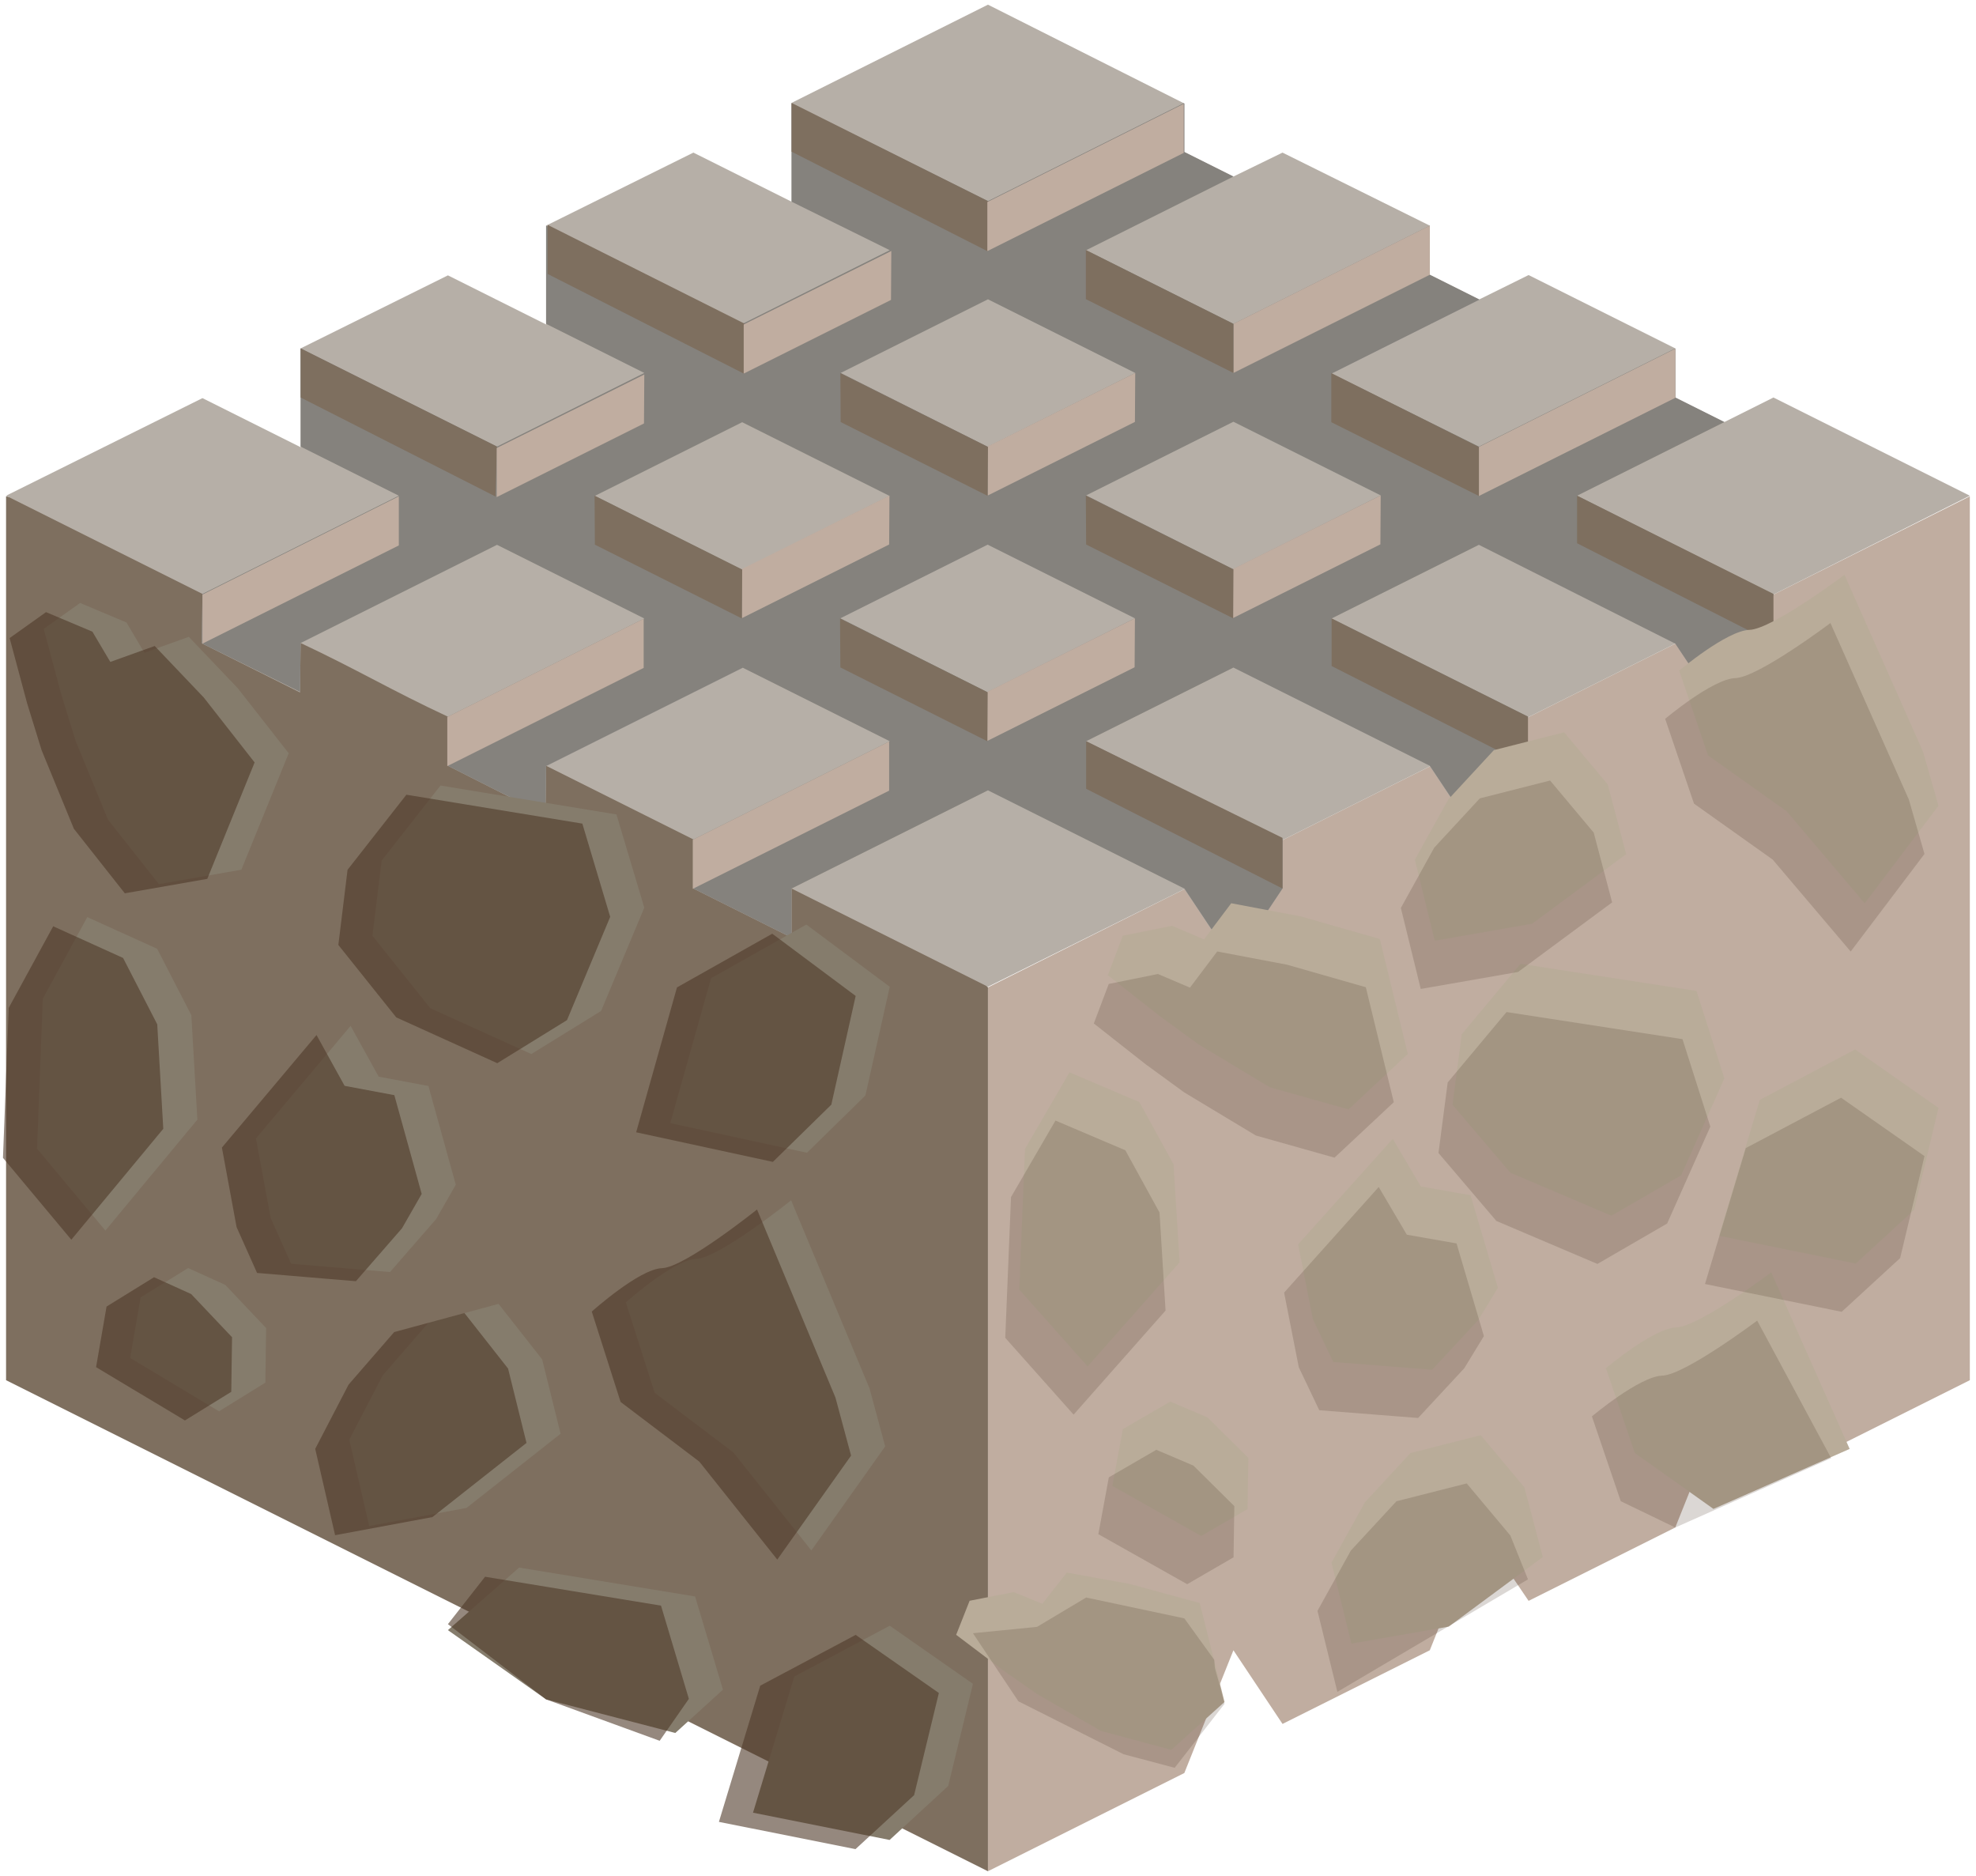 <?xml version="1.0" encoding="UTF-8" standalone="no"?><!DOCTYPE svg PUBLIC "-//W3C//DTD SVG 1.1//EN" "http://www.w3.org/Graphics/SVG/1.1/DTD/svg11.dtd"><svg width="100%" height="100%" viewBox="0 0 216 205" version="1.1" xmlns="http://www.w3.org/2000/svg" xmlns:xlink="http://www.w3.org/1999/xlink" xml:space="preserve" xmlns:serif="http://www.serif.com/" style="fill-rule:evenodd;clip-rule:evenodd;stroke-linejoin:round;stroke-miterlimit:1.414;"><g id="Stone_Block05"><g><path d="M215.326,54.244l0,96.598l-21.466,10.733l-5.367,-8.05l-5.366,13.417l-16.033,8.016l-5.434,-8.016l-5.366,13.416l-16.1,8.05l-5.367,-8.05l-5.366,13.416l-21.466,10.733l0,-96.598l29.284,-14.642l78.047,-39.023Z" style="fill:#c0ada0;"/><path d="M0.663,54.244l75.132,15.456l32.2,38.209l0,96.598l-107.332,-53.665l0,-96.598" style="fill:#7e6f5f;"/></g><path d="M215.326,54.176l-21.466,-10.733l-5.367,2.683l-5.366,-2.683l0,-5.367l-16.033,-8.016l-5.4,2.667l-5.4,-2.7l0,-5.367l-16.1,-7.982l-5.367,2.615l-5.366,-2.683l0,-5.299l-21.466,-10.801l-21.467,10.734l0,10.8l-10.733,-5.366l-16.099,7.982l0,10.801l-10.734,-5.367l-16.099,7.982l0,10.801l-10.733,-5.366l-21.467,10.665l21.467,10.733l-0.068,5.401l10.733,5.366l0.068,-5.4c6.169,2.894 9.891,5.159 16.099,8.05l0,5.366l10.666,5.401l0.068,-5.401l16.099,8.05l0,5.367l10.733,5.366l0,-5.366l21.467,10.733l-0.034,0.017l21.5,-10.683l5.366,8.05l5.367,-8.117l0,-5.299l16.1,-8.05l5.366,8.05l5.367,-13.417l16.1,-8.05l5.366,8.05l5.367,-13.416l21.466,-10.801Z" style="fill:#b6afa7;"/><clipPath id="_clip1"><path d="M215.326,54.176l-21.466,-10.733l-5.367,2.683l-5.366,-2.683l0,-5.367l-16.033,-8.016l-5.4,2.667l-5.4,-2.7l0,-5.367l-16.1,-7.982l-5.367,2.615l-5.366,-2.683l0,-5.299l-21.466,-10.801l-21.467,10.734l0,10.8l-10.733,-5.366l-16.099,7.982l0,10.801l-10.734,-5.367l-16.099,7.982l0,10.801l-10.733,-5.366l-21.467,10.665l21.467,10.733l-0.068,5.401l10.733,5.366l0.068,-5.4c6.169,2.894 9.891,5.159 16.099,8.05l0,5.366l10.666,5.401l0.068,-5.401l16.099,8.05l0,5.367l10.733,5.366l0,-5.366l21.467,10.733l-0.034,0.017l21.5,-10.683l5.366,8.05l5.367,-8.117l0,-5.299l16.1,-8.05l5.366,8.05l5.367,-13.417l16.1,-8.05l5.366,8.05l5.367,-13.416l21.466,-10.801Z"/></clipPath><g clip-path="url(#_clip1)"><path d="M193.86,64.977l-21.467,-10.801l21.467,-10.733l-10.733,0l0,-5.367l-21.467,10.734l-16.099,-7.983l21.466,-10.733l-5.299,2.65l-5.434,-2.717l0,-5.367l-21.467,10.733l-16.099,-8.05l21.466,-10.733l-10.733,0l0,-5.366l-21.466,10.733l-21.467,-10.666l0,10.733l10.733,5.299l-16.099,8.05l-21.466,-10.733l0,10.733l-10.734,-5.366l21.467,10.733l-16.1,8.05l-21.466,-10.734l0,10.734l10.733,5.366l-21.466,10.733l-0.068,5.401l10.801,5.332l0,-5.366l21.466,-10.733l16.1,8.049l-21.467,10.734l-0.067,5.4l10.801,5.333l0.033,-5.35l21.467,-10.733l16.065,8.033l-21.466,10.733l-0.067,5.4l10.8,5.401l0,-5.434l21.467,-10.734l21.466,10.734l5.366,8.049l5.367,-8.049l0,-5.367l-21.466,-10.733l16.099,-8.05l21.467,10.733l5.366,8.05l5.367,-13.416l-21.466,-10.734l16.099,-8.049l21.467,10.8l5.366,8.05l5.367,-13.416Z" style="fill:#85827d;"/><path d="M107.995,32.71l-16.1,8.05l16.066,8.066l16.133,-8.066l-16.099,-8.05Z" style="fill:#b6afa7;"/><path d="M134.827,46.092l-16.099,8.05l16.066,8.067l16.133,-8.067l-16.1,-8.05Z" style="fill:#b6afa7;"/><path d="M81.128,46.143l-16.1,8.05l16.066,8.067l16.134,-8.067l-16.1,-8.05Z" style="fill:#b6afa7;"/><path d="M107.961,59.526l-16.1,8.05l16.066,8.066l16.133,-8.066l-16.099,-8.05Z" style="fill:#b6afa7;"/></g><g><path d="M156.294,24.66l0,5.367l-21.467,10.733l0,-5.367l21.467,-10.733Z" style="fill:#c0ada0;"/><path d="M118.694,27.326l0,5.367l16.133,8.067l0,-5.367l-16.133,-8.067Z" style="fill:#7e6f5f;"/><path d="M86.528,11.244l0,5.332l21.467,10.903l0.067,-5.468l-21.534,-10.767Z" style="fill:#7e6f5f;"/><path d="M59.865,24.575l0,5.367l21.466,10.902l0.068,-5.468l-21.534,-10.801Z" style="fill:#7e6f5f;"/><path d="M32.863,38.076l0,5.367l21.297,10.818l0.169,-5.451l-21.466,-10.734Z" style="fill:#7e6f5f;"/><path d="M118.728,81.009l0,5.197l21.466,10.903l0,-5.536l-21.466,-10.564Z" style="fill:#7e6f5f;"/><path d="M145.561,67.592l0,5.198l21.466,10.902l0,-5.366l-21.466,-10.734Z" style="fill:#7e6f5f;"/><path d="M172.393,54.176l0,5.198l21.467,10.902l0,-5.367l-21.467,-10.733Z" style="fill:#7e6f5f;"/><path d="M183.127,38.11l0,5.367l-21.467,10.733l0,-5.367l21.467,-10.733Z" style="fill:#c0ada0;"/><path d="M97.194,81.043l0,5.366l-21.466,10.733l0,-5.366l21.466,-10.733Z" style="fill:#c0ada0;"/><path d="M70.361,67.626l0,5.367l-21.466,10.733l0,-5.367l21.466,-10.733Z" style="fill:#c0ada0;"/><path d="M43.596,54.244l0,5.366l-21.466,10.733l0,-5.366l21.466,-10.733Z" style="fill:#c0ada0;"/><path d="M129.393,11.345l0,5.367l-21.466,10.733l0,-5.367l21.466,-10.733Z" style="fill:#c0ada0;"/><path d="M145.527,40.777l0,5.366l16.133,8.067l0,-5.367l-16.133,-8.066Z" style="fill:#7e6f5f;"/><path d="M124.094,40.76l-0.034,5.349l-16.099,8.05l0,-5.366l16.133,-8.033Z" style="fill:#c0ada0;"/><path d="M91.861,40.777l0.034,5.349l16.066,8.067l0.034,-5.35l-16.134,-8.066Z" style="fill:#7e6f5f;"/><path d="M97.228,54.159l-0.034,5.35l-16.1,8.05l0,-5.367l16.134,-8.033Z" style="fill:#c0ada0;"/><path d="M70.429,40.929l-0.034,5.349l-16.1,8.05l0,-5.366l16.134,-8.033Z" style="fill:#c0ada0;"/><path d="M97.431,27.428l-0.034,5.349l-16.1,8.05l0,-5.366l16.134,-8.033Z" style="fill:#c0ada0;"/><path d="M64.994,54.176l0.034,5.35l16.066,8.066l0.034,-5.349l-16.134,-8.067Z" style="fill:#7e6f5f;"/><path d="M150.927,54.142l-0.034,5.35l-16.099,8.05l0,-5.367l16.133,-8.033Z" style="fill:#c0ada0;"/><path d="M118.694,54.159l0.034,5.35l16.066,8.067l0.033,-5.35l-16.133,-8.067Z" style="fill:#7e6f5f;"/><path d="M124.06,67.576l-0.033,5.349l-16.1,8.05l0,-5.366l16.133,-8.033Z" style="fill:#c0ada0;"/><path d="M91.827,67.592l0.034,5.35l16.066,8.067l0.034,-5.35l-16.134,-8.067Z" style="fill:#7e6f5f;"/></g><g><path d="M48.962,178.157l10.734,7.568l14.122,3.672l5.209,-4.732l-3.045,-10.188l-19.233,-3.158l-7.787,6.838Z" style="fill:#857c6c;"/><path d="M88.691,169.446l8.069,-11.367l-1.707,-6.333l-8.574,-20.565c0,0 -7.897,6.331 -10.383,6.413c-2.486,0.081 -7.683,4.745 -7.683,4.745l3.152,9.88l8.6,6.514l8.526,10.713Z" style="fill:#857c6c;"/><path d="M40.356,166.779l10.639,-1.979l10.285,-8.106l-2.017,-8.128l-4.768,-6.067l-7.679,2.079l-4.985,5.743l-3.648,7.023l2.173,9.435" style="fill:#857c6c;"/><path d="M106.355,184.024l-9.094,-6.349l-10.432,5.55l-4.516,14.885l14.93,2.979l6.408,-5.899l2.704,-11.166" style="fill:#857c6c;"/><path d="M11.522,134.486l-7.47,-8.946l0.628,-16.393l4.862,-8.916l7.638,3.462l3.735,7.253l0.66,11.418l-10.053,12.122" style="fill:#857c6c;"/><path d="M23.941,154.239l-9.713,-5.827l1.145,-6.621l5.192,-3.206l4.056,1.839l4.47,4.721l-0.084,5.965l-5.066,3.129Z" style="fill:#857c6c;"/><path d="M47.673,133.233l-5.042,5.788l-10.806,-0.905l-2.238,-5.007l-1.605,-8.693l10.344,-12.301l3.07,5.554l5.436,1.018l2.991,10.793l-2.15,3.753" style="fill:#857c6c;"/><path d="M17.371,96.627l9.013,-1.578l5.176,-12.725l-5.559,-7.096l-5.363,-5.63l-4.853,1.742l-1.958,-3.307l-5.069,-2.136l-3.979,2.836l1.911,7.124l1.585,5.13l3.529,8.589l5.567,7.051Z" style="fill:#857c6c;"/><path d="M58.084,115.195l7.621,-4.707l4.724,-11.29l-3.045,-10.188l-19.234,-3.158l-6.432,8.204l-1.006,8.216l6.329,7.917l11.043,5.006Z" style="fill:#857c6c;"/><path d="M97.261,107.845l-9.119,-6.802l-10.414,5.868l-4.461,15.834l14.945,3.237l6.387,-6.256l2.662,-11.881" style="fill:#857c6c;"/><path d="M102.628,185.026l-2.704,11.165l-6.408,5.9l-14.93,-2.979l4.516,-14.885l10.433,-5.551l9.093,6.35Zm-49.606,-12.705l-4.06,5.183l10.734,8.221l12.415,4.525l3.19,-4.584l-3.045,-10.187l-9.927,-1.63l-9.307,-1.528Zm31.943,-1.873l8.068,-11.367l-1.706,-6.333l-8.575,-20.565c0,0 -7.897,6.331 -10.383,6.413c-2.485,0.081 -7.683,4.745 -7.683,4.745l3.152,9.879l8.6,6.515l8.527,10.713Zm-48.336,-2.667l10.639,-1.979l10.285,-8.106l-2.016,-8.128l-4.769,-6.067l-7.679,2.079l-4.985,5.743l-3.648,7.023l2.173,9.435Zm-16.415,-12.54l-9.713,-5.827l1.146,-6.621l5.191,-3.206l4.056,1.838l4.471,4.721l-0.085,5.966l-5.066,3.129Zm23.732,-21.006l-5.042,5.788l-10.805,-0.905l-2.238,-5.008l-1.605,-8.692l10.343,-12.302l3.071,5.555l5.435,1.018l2.991,10.793l-2.15,3.753Zm-36.15,1.253l-7.471,-8.946l0.629,-16.394l4.861,-8.915l7.639,3.462l3.734,7.253l0.66,11.418l-10.052,12.122Zm85.739,-26.641l-2.662,11.88l-6.388,6.256l-14.945,-3.236l4.461,-15.835l10.415,-5.867l9.119,6.802Zm-39.177,7.349l7.62,-4.706l4.724,-11.29l-3.045,-10.188l-19.234,-3.158l-6.431,8.204l-1.006,8.216l6.329,7.917l11.043,5.005Zm-40.714,-18.567l9.014,-1.578l5.175,-12.725l-5.559,-7.096l-5.363,-5.631l-4.853,1.743l-1.957,-3.307l-5.07,-2.136l-3.979,2.835l1.911,7.125l1.585,5.13l3.529,8.589l5.567,7.051Z" style="fill:#4f3929;fill-opacity:0.6;"/></g><g><path d="M128.043,191.239l5.813,-5.233l-2.709,-10.81l-7.715,-2.102l-6.82,-1.226l-2.673,3.406l-3.131,-1.273l-4.817,0.945l-1.472,3.723l5.05,3.817l3.789,2.651l6.987,4.033l7.698,2.069Z" style="fill:#b9ac99;"/><path d="M187.299,164.907l14.889,-6.555l-8.575,-19.294c0,0 -7.897,5.94 -10.383,6.016c-2.485,0.077 -7.683,4.452 -7.683,4.452l3.152,9.269l8.6,6.112Z" style="fill:#b9ac99;"/><path d="M147.723,179.631l10.639,-1.857l10.285,-7.606l-2.017,-7.625l-4.768,-5.692l-7.68,1.95l-4.984,5.388l-3.648,6.589l2.173,8.853" style="fill:#b9ac99;"/><path d="M118.889,149.333l-7.47,-8.393l0.628,-15.381l4.862,-8.364l7.638,3.248l3.735,6.804l0.66,10.713l-10.053,11.373" style="fill:#b9ac99;"/><path d="M131.308,167.865l-9.714,-5.467l1.146,-6.211l5.192,-3.008l4.056,1.725l4.47,4.429l-0.085,5.597l-5.065,2.935Z" style="fill:#b9ac99;"/><path d="M161.591,144.27l-5.042,5.431l-10.806,-0.849l-2.237,-4.698l-1.606,-8.156l10.344,-11.541l3.07,5.211l5.436,0.955l2.991,10.126l-2.15,3.521" style="fill:#b9ac99;"/><path d="M147.411,121.25l6.479,-6.062l-3.056,-12.565l-8.623,-2.464l-7.623,-1.443l-2.976,3.951l-3.5,-1.489l-5.379,1.086l-1.633,4.319l5.65,4.448l4.241,3.091l7.816,4.704l8.604,2.424Z" style="fill:#b9ac99;"/><path d="M176.149,132.865l7.62,-4.416l4.724,-10.593l-3.045,-9.558l-19.234,-2.963l-6.431,7.697l-1.006,7.708l6.329,7.428l11.043,4.697Z" style="fill:#b9ac99;"/><path d="M203.833,98.721l8.069,-10.665l-1.707,-5.941l-8.574,-19.295c0,0 -7.897,5.94 -10.383,6.017c-2.486,0.076 -7.683,4.452 -7.683,4.452l3.152,9.269l8.6,6.112l8.526,10.051Z" style="fill:#b9ac99;"/><path d="M156.836,102.812l10.639,-1.857l10.285,-7.605l-2.017,-7.626l-4.768,-5.692l-7.679,1.951l-4.985,5.388l-3.648,6.588l2.173,8.853" style="fill:#b9ac99;"/><path d="M211.902,121.08l-9.119,-6.382l-10.415,5.505l-4.461,14.856l14.945,3.037l6.388,-5.87l2.662,-11.146" style="fill:#b9ac99;"/><path d="M128.407,193.201l5.449,-6.991c-1.197,-4.704 -1.017,-3.262 -1.122,-4.806l-3.273,-4.533l-10.733,-2.278l-5.367,3.206l-7.006,0.696l4.971,7.443l11.504,5.785l5.577,1.478Zm17.783,-8.299l20.837,-12.293l-1.929,-4.795l-4.769,-5.692l-7.679,1.95l-4.985,5.388l-3.648,6.589l2.173,8.853Zm30.977,-20.836l5.96,2.876l17.04,-7.58l-8.086,-15.033c0,0 -7.897,5.94 -10.383,6.016c-2.486,0.077 -7.683,4.452 -7.683,4.452l3.152,9.269Zm-47.392,9.07l-9.713,-5.467l1.146,-6.211l5.191,-3.009l4.056,1.726l4.471,4.429l-0.085,5.597l-5.066,2.935Zm30.284,-23.595l-5.042,5.43l-10.806,-0.848l-2.238,-4.698l-1.605,-8.156l10.343,-11.541l3.071,5.211l5.436,0.955l2.99,10.126l-2.149,3.521Zm-42.702,5.063l-7.471,-8.393l0.629,-15.381l4.861,-8.364l7.639,3.248l3.734,6.804l0.66,10.713l-10.052,11.373Zm93.012,-28.253l-2.662,11.146l-6.387,5.87l-14.945,-3.037l4.461,-14.856l10.414,-5.505l9.119,6.382Zm-35.753,11.784l7.621,-4.415l4.724,-10.593l-3.046,-9.558l-19.233,-2.963l-6.432,7.697l-1.006,7.708l6.329,7.428l11.043,4.696Zm-28.738,-11.614l6.48,-6.062l-3.057,-12.565l-8.623,-2.464l-7.622,-1.443l-2.977,3.951l-3.5,-1.489l-5.378,1.086l-1.634,4.319l5.651,4.448l4.24,3.091l7.816,4.704l8.604,2.424Zm9.426,-18.438l10.639,-1.857l10.284,-7.605l-2.016,-7.626l-4.769,-5.692l-7.679,1.951l-4.985,5.388l-3.647,6.588l2.173,8.853Zm46.997,-4.091l8.068,-10.665l-1.706,-5.941l-8.575,-19.295c0,0 -7.897,5.94 -10.383,6.017c-2.485,0.076 -7.683,4.452 -7.683,4.452l3.152,9.269l8.6,6.112l8.527,10.051Z" style="fill:#4f3929;fill-opacity:0.2;"/></g></g></svg>